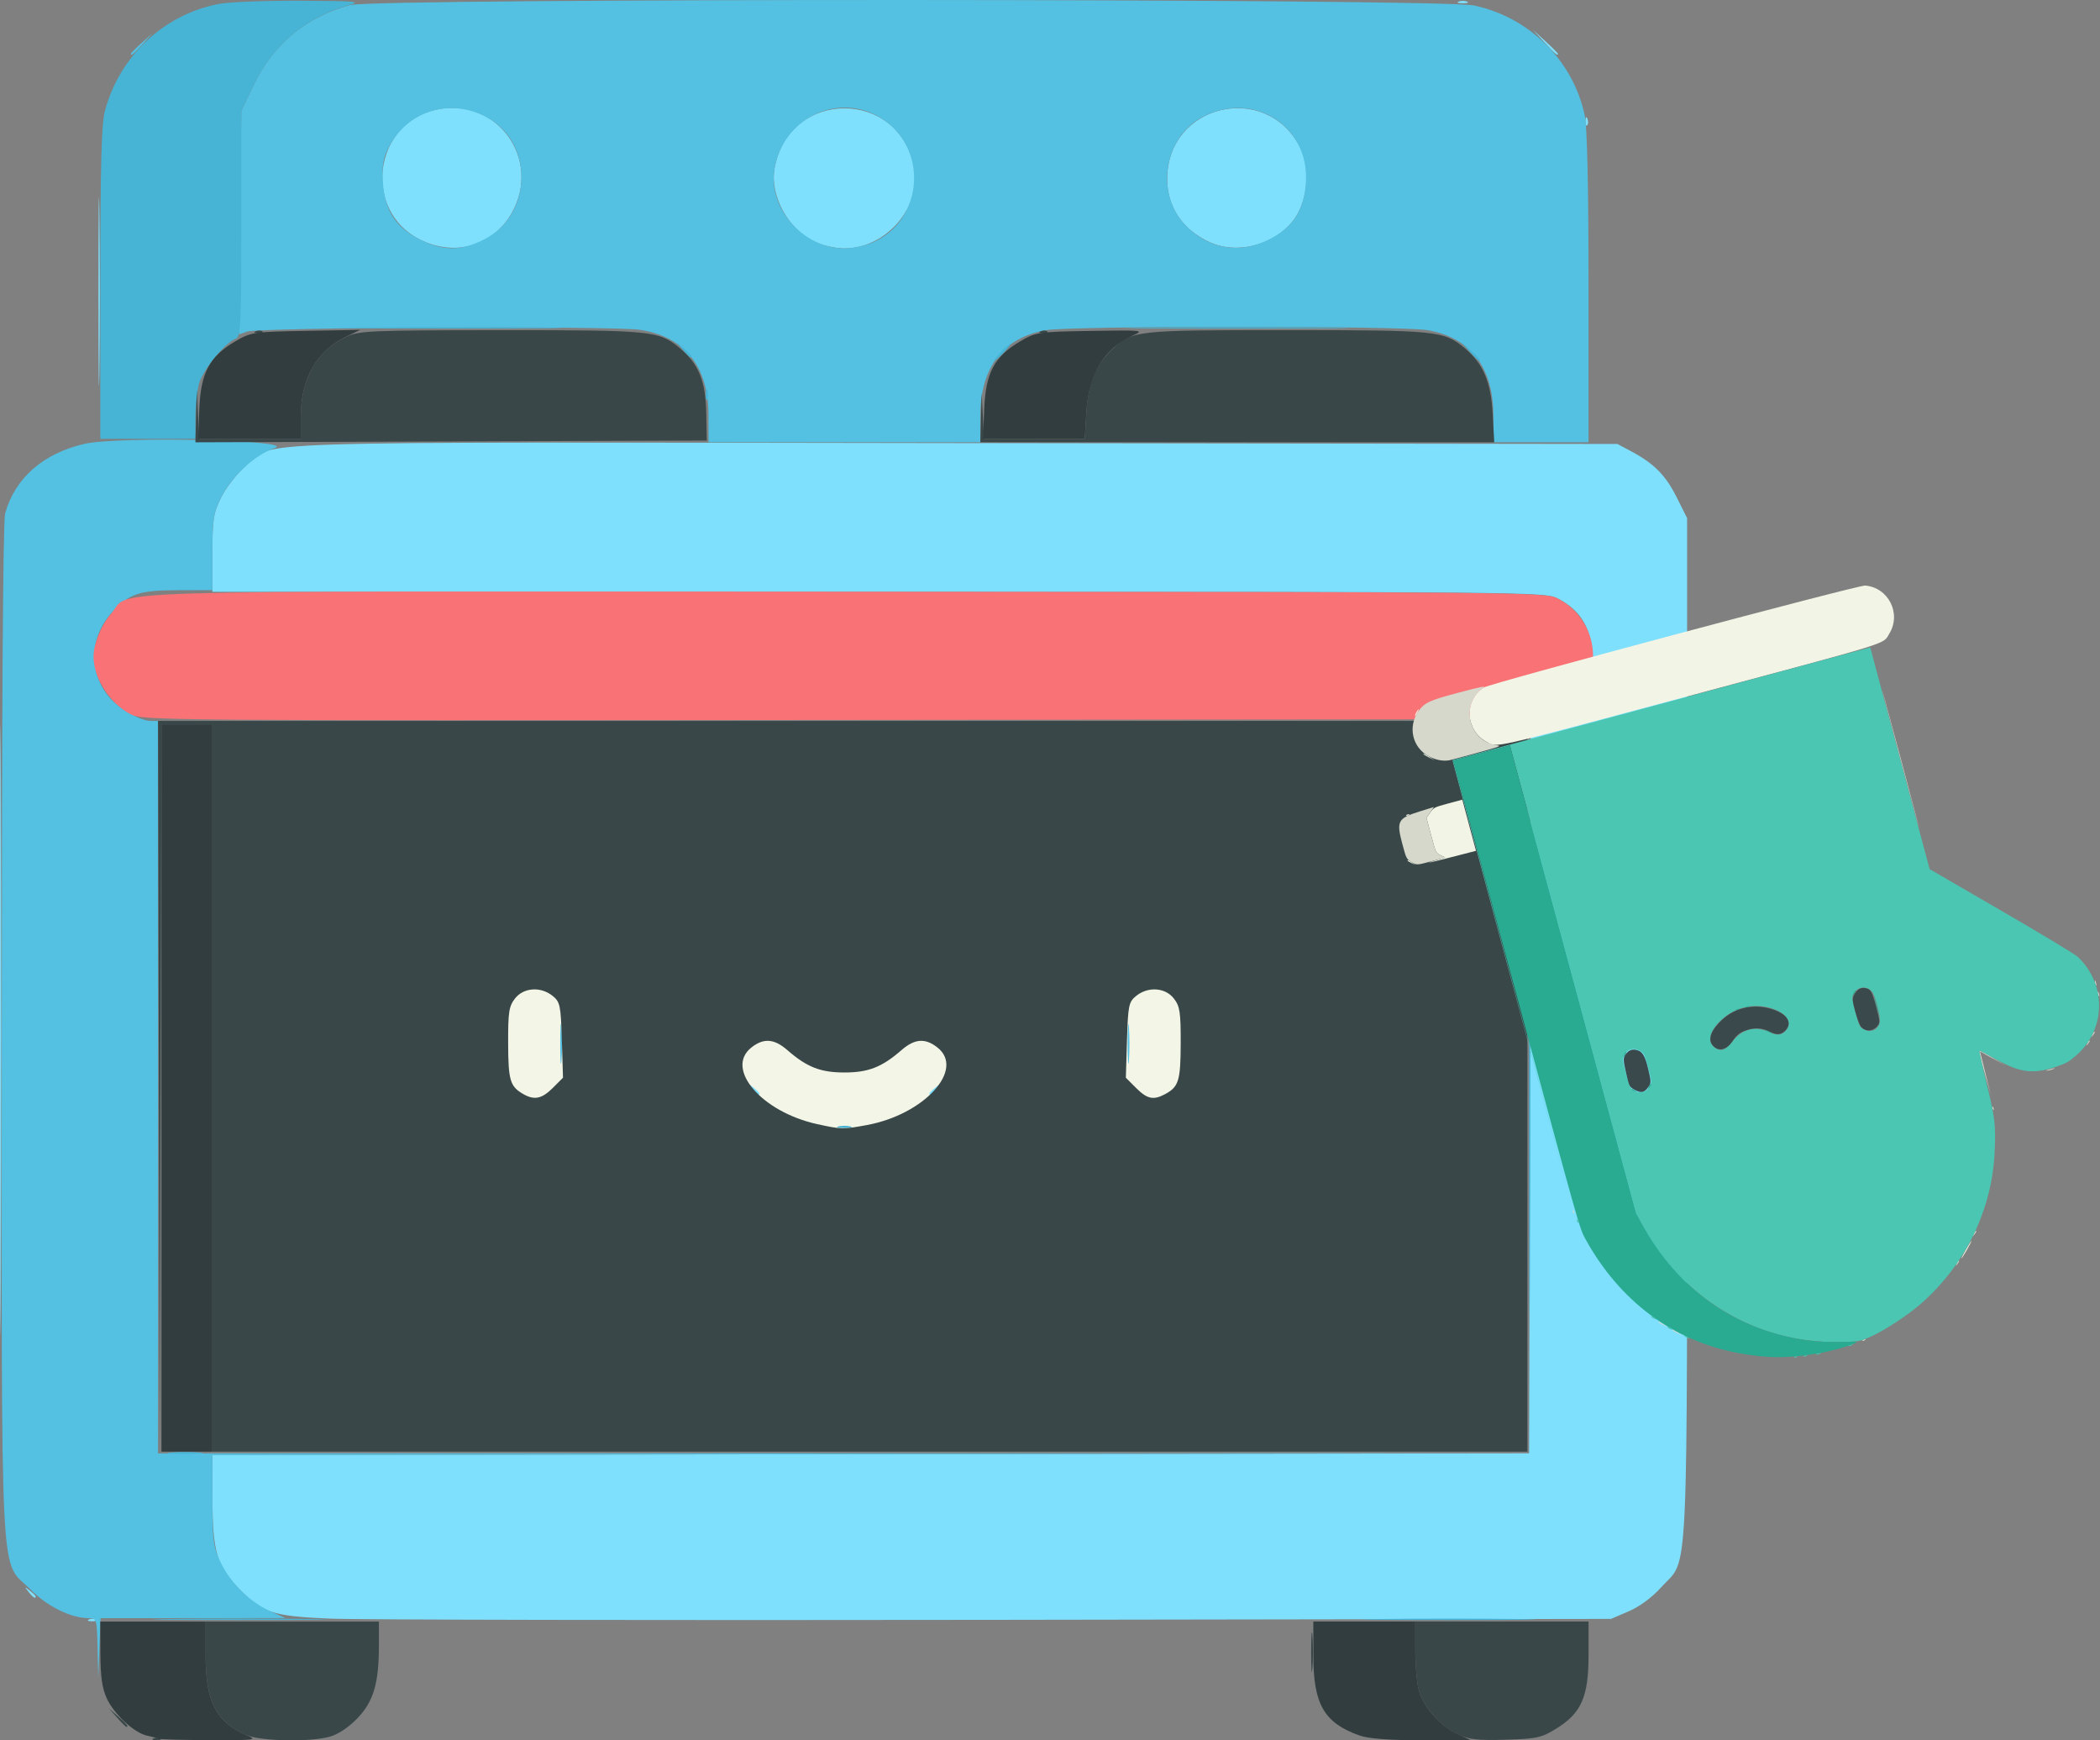 <?xml version="1.0" encoding="UTF-8" standalone="no"?>
<!-- Created with Inkscape (http://www.inkscape.org/) -->

<svg
   width="163.522mm"
   height="135.49mm"
   viewBox="0 0 163.522 135.49"
   version="1.1"
   id="svg4904"
   inkscape:version="1.1.2 (b8e25be833, 2022-02-05)"
   sodipodi:docname="landing_hobby.svg"
   xmlns:inkscape="http://www.inkscape.org/namespaces/inkscape"
   xmlns:sodipodi="http://sodipodi.sourceforge.net/DTD/sodipodi-0.dtd"
   xmlns="http://www.w3.org/2000/svg"
   xmlns:svg="http://www.w3.org/2000/svg">
  <rect x="0" y="0" width="163.522" height="135.49" fill="#808080" stroke="none"/>
  <sodipodi:namedview
     id="namedview4906"
     pagecolor="#ffffff"
     bordercolor="#666666"
     borderopacity="1.0"
     inkscape:pageshadow="2"
     inkscape:pageopacity="0.0"
     inkscape:pagecheckerboard="0"
     inkscape:document-units="mm"
     showgrid="false"
     fit-margin-top="0"
     fit-margin-left="0"
     fit-margin-right="0"
     fit-margin-bottom="0"
     inkscape:zoom="0.51843089"
     inkscape:cx="207.35647"
     inkscape:cy="312.48138"
     inkscape:window-width="1920"
     inkscape:window-height="1009"
     inkscape:window-x="-8"
     inkscape:window-y="-8"
     inkscape:window-maximized="1"
     inkscape:current-layer="g17443" />
  <defs
     id="defs4901" />
  <g
     inkscape:label="Layer 1"
     inkscape:groupmode="layer"
     id="layer1"
     transform="translate(1.236,-104.784)">
    <g
       id="g16763"
       transform="translate(216.084,24.233)">
      <rect
         style="fill:#f3f5e6;fill-opacity:1;stroke-width:0.173"
         id="rect16899"
         width="73.144"
         height="38.02"
         x="-190.885"
         y="142.323" />
      <path
         style="fill:#7ee0fd;stroke-width:0.265"
         d="m -210.355,206.612 c 0.191,-0.076 0.419,-0.067 0.507,0.021 0.088,0.088 -0.068,0.15 -0.347,0.139 -0.308,-0.013 -0.371,-0.075 -0.16,-0.16 z m 18.703,-0.049 c -4.456,-0.19 -5.258,-0.455 -7.063,-2.328 -1.719,-1.783 -2.053,-2.903 -2.059,-6.901 l -0.006,-3.505 51.263,-0.067 51.263,-0.067 0.067,-28.476 0.067,-28.476 0.854,-0.171 c 2.795,-0.559 4.527,-3.432 3.788,-6.282 -0.385,-1.485 -1.16,-2.433 -2.583,-3.163 -0.955,-0.49 -2.386,-0.503 -52.851,-0.503 h -51.869 v -2.991 c 0,-2.686 0.07,-3.131 0.684,-4.363 0.376,-0.755 1.219,-1.843 1.873,-2.419 2.31,-2.033 -2.305,-1.883 55.265,-1.806 l 51.584,0.069 1.089,0.583 c 1.773,0.949 2.668,1.855 3.526,3.571 l 0.809,1.619 v 39.73 c 0,44.581 0.161,41.087 -2.001,43.491 -0.716,0.797 -1.685,1.515 -2.539,1.882 l -1.38,0.594 -47.906,0.074 c -26.348,0.041 -49.692,-0.003 -51.875,-0.096 z m -23.449,-2.086 c -0.329,-0.42 -0.32,-0.429 0.1,-0.1 0.255,0.2 0.463,0.408 0.463,0.463 0,0.218 -0.217,0.078 -0.563,-0.363 z m -2.219,-43.722 c 0,-21.173 0.031,-29.835 0.07,-19.248 0.038,10.587 0.038,27.91 0,38.497 -0.038,10.587 -0.07,1.925 -0.07,-19.248 z m 58.575,4.564 c -0.329,-0.42 -0.32,-0.429 0.1,-0.1 0.441,0.346 0.581,0.563 0.363,0.563 -0.055,0 -0.263,-0.208 -0.463,-0.463 z m 13.792,0.363 c 0,-0.055 0.208,-0.263 0.463,-0.463 0.42,-0.329 0.429,-0.32 0.1,0.1 -0.346,0.441 -0.563,0.581 -0.563,0.363 z m -64.701,-62.474 c 6e-5,-6.548 0.035,-9.189 0.076,-5.869 0.042,3.321 0.042,8.678 -1.1e-4,11.906 -0.042,3.228 -0.076,0.511 -0.076,-6.037 z m 25.048,-4.001 c -4.512,-2.249 -3.652,-9.07 1.277,-10.127 4.699,-1.008 8.242,3.893 5.841,8.079 -1.461,2.548 -4.411,3.396 -7.118,2.047 z m 30.771,0.193 c -2.097,-0.953 -3.562,-3.621 -3.168,-5.772 1.133,-6.193 9.738,-6.193 10.871,0 0.563,3.077 -2.202,6.262 -5.436,6.262 -0.655,0 -1.675,-0.22 -2.268,-0.489 z m 30.71,0.004 c -2.122,-0.973 -3.307,-2.74 -3.307,-4.927 0,-5.819 7.705,-7.637 10.354,-2.444 0.774,1.518 0.613,3.954 -0.359,5.423 -1.383,2.09 -4.438,2.98 -6.688,1.948 z m 29.257,-9.447 c 0.013,-0.308 0.075,-0.371 0.16,-0.16 0.076,0.191 0.067,0.419 -0.021,0.507 -0.088,0.088 -0.15,-0.068 -0.139,-0.347 z m -3.21,-6.13 -0.912,-0.992 0.992,0.912 c 0.546,0.501 0.992,0.948 0.992,0.992 0,0.202 -0.224,0.012 -1.073,-0.912 z m -6.666,-3.152 c 0.182,-0.073 0.48,-0.073 0.661,0 0.182,0.073 0.033,0.133 -0.331,0.133 -0.364,0 -0.513,-0.06 -0.331,-0.133 z"
         id="path16775" />
      <path
         style="fill:#54c1e2;stroke-width:0.265"
         d="m -209.721,208.843 c -0.052,-2.23 -0.077,-2.315 -0.669,-2.315 -1.393,0 -3.231,-0.9 -4.552,-2.229 -2.433,-2.447 -2.242,1.246 -2.241,-43.508 9.4e-4,-24.919 0.097,-39.669 0.261,-40.262 0.765,-2.754 2.963,-4.683 6.182,-5.423 2.639,-0.607 16.657,-0.297 14.808,0.328 -1.522,0.514 -3.347,2.196 -4.165,3.837 -0.611,1.226 -0.684,1.682 -0.684,4.297 l -1.9e-4,2.925 -2.712,0.007 c -2.951,0.008 -3.713,0.254 -5.013,1.623 -1.85,1.948 -1.974,4.719 -0.301,6.708 0.761,0.904 2.423,1.849 3.253,1.849 h 0.54 l -3e-5,28.509 -2e-5,28.509 53.247,-0.006 53.247,-0.006 -51.131,0.073 -51.131,0.073 0.003,3.505 c 0.002,3.136 0.069,3.644 0.63,4.828 0.763,1.609 2.267,3.094 3.865,3.816 l 1.191,0.538 -7.2,0.006 -7.2,0.006 -0.088,2.315 -0.088,2.315 -0.054,-2.315 z m 36.024,-47.03 c 0,-1.382 0.045,-1.948 0.099,-1.257 0.054,0.691 0.054,1.822 0,2.514 -0.054,0.691 -0.099,0.126 -0.099,-1.257 z m 44.185,0 c 0,-1.382 0.045,-1.948 0.099,-1.257 0.054,0.691 0.054,1.822 0,2.514 -0.054,0.691 -0.099,0.126 -0.099,-1.257 z m -32.639,-48.918 c 0,-3.812 -1.845,-6.126 -5.315,-6.666 -2.049,-0.319 -29.687,-0.194 -30.619,0.138 l -0.612,0.218 0.083,-8.7 0.083,-8.7 0.949,-1.984 c 1.533,-3.206 4.098,-5.34 7.517,-6.254 2.038,-0.545 84.938,-0.518 87.519,0.029 4.313,0.914 7.72,4.293 8.624,8.553 0.195,0.921 0.297,5.531 0.297,13.428 v 12.026 h -3.704 -3.704 v -2.069 c 0,-3.771 -1.816,-6.117 -5.159,-6.664 -2.078,-0.34 -27.556,-0.34 -29.633,0 -3.343,0.547 -5.159,2.893 -5.159,6.664 v 2.069 h -10.583 -10.583 z m -17.503,-13.686 c 3.838,-1.913 3.941,-7.599 0.173,-9.563 -2.847,-1.484 -6.129,-0.45 -7.576,2.386 -0.431,0.844 -0.527,1.433 -0.445,2.722 0.139,2.18 1.003,3.509 2.896,4.452 1.79,0.892 3.167,0.893 4.952,0.003 z m 30.354,0.19 c 3.985,-1.81 4.261,-7.502 0.471,-9.723 -3.304,-1.936 -7.466,0.075 -8.174,3.95 -0.563,3.077 2.202,6.262 5.436,6.262 0.655,0 1.675,-0.22 2.268,-0.489 z m 30.771,-0.193 c 1.893,-0.943 2.757,-2.272 2.896,-4.452 0.279,-4.385 -4.081,-7.161 -8.021,-5.108 -3.077,1.604 -3.752,6.044 -1.294,8.506 1.805,1.807 4.139,2.19 6.419,1.054 z m -88.601,-14.47 c 0,-0.046 0.387,-0.432 0.86,-0.86 l 0.86,-0.777 -0.777,0.86 c -0.724,0.802 -0.943,0.982 -0.943,0.777 z"
         id="path16773" />
      <path
         style="fill:#f87276;stroke-width:0.265"
         d="m -207.164,136.148 c -1.628,-0.862 -2.873,-2.811 -2.873,-4.497 0,-0.967 0.62,-2.47 1.374,-3.328 1.659,-1.889 -3.48,-1.735 57.01,-1.708 52.855,0.024 54.675,0.041 55.609,0.52 3.457,1.773 3.74,6.549 0.515,8.684 l -1.098,0.726 -54.788,0.056 c -53.589,0.054 -54.809,0.044 -55.748,-0.453 z"
         id="path16771" />
      <path
         style="fill:#47b4d6;stroke-width:0.265"
         d="m -204.153,206.594 c 3.02,-0.043 7.961,-0.043 10.98,0 3.02,0.042 0.549,0.077 -5.49,0.077 -6.039,0 -8.51,-0.035 -5.49,-0.077 z m 94.192,0 c 3.02,-0.043 7.961,-0.043 10.98,0 3.02,0.042 0.549,0.077 -5.49,0.077 -6.039,0 -8.51,-0.035 -5.49,-0.077 z m -94.059,-12.96 c 0.618,-0.056 1.63,-0.056 2.249,0 0.618,0.056 0.112,0.101 -1.124,0.101 -1.237,0 -1.743,-0.046 -1.124,-0.101 z m 105.763,-28.514 c 1.3e-5,-15.716 0.032,-22.107 0.071,-14.201 0.039,7.906 0.039,20.764 -2.1e-5,28.575 -0.039,7.811 -0.071,1.342 -0.071,-14.374 z m -53.772,3.125 c 0.255,-0.067 0.671,-0.067 0.926,0 0.255,0.067 0.046,0.121 -0.463,0.121 -0.509,0 -0.718,-0.054 -0.463,-0.121 z m -57.478,-65.633 c 0.002,-9.263 0.086,-12.415 0.357,-13.428 1.145,-4.28 4.6,-7.519 8.89,-8.332 0.773,-0.147 3.622,-0.256 6.331,-0.243 4.429,0.021 4.805,0.057 3.734,0.355 -3.319,0.925 -5.879,3.087 -7.385,6.235 l -0.949,1.984 v 8.8 c 0,7.962 -0.042,8.814 -0.439,8.94 -0.775,0.246 -2.555,2.413 -2.847,3.465 -0.156,0.561 -0.284,1.764 -0.285,2.674 l -0.001,1.654 h -3.704 -3.704 l 0.003,-12.105 z m 47.134,8.665 c 0,-0.364 0.06,-0.513 0.133,-0.331 0.073,0.182 0.073,0.48 0,0.661 -0.073,0.182 -0.133,0.033 -0.133,-0.331 z m 22.977,-3.307 c 0.342,-0.364 0.681,-0.661 0.754,-0.661 0.073,0 -0.147,0.298 -0.489,0.661 -0.342,0.364 -0.681,0.661 -0.754,0.661 -0.073,0 0.147,-0.298 0.489,-0.661 z m 36.492,-0.066 -0.641,-0.728 0.728,0.641 c 0.68,0.6 0.849,0.814 0.641,0.814 -0.047,0 -0.375,-0.327 -0.728,-0.728 z m -61.256,-0.132 -0.504,-0.595 0.595,0.504 c 0.559,0.474 0.716,0.687 0.504,0.687 -0.05,0 -0.318,-0.268 -0.595,-0.595 z m -25.176,-1.72 c 3.893,-0.041 10.263,-0.041 14.155,0 3.893,0.041 0.708,0.075 -7.078,0.075 -7.785,0 -10.97,-0.034 -7.078,-0.075 z m 61.402,-3e-5 c 3.903,-0.041 10.213,-0.041 14.023,7e-5 3.81,0.041 0.616,0.075 -7.096,0.075 -7.713,-5e-5 -10.83,-0.034 -6.927,-0.075 z"
         id="path16769" />
      <path
         style="fill:#394749;stroke-width:0.265"
         d="m -205.327,215.872 c 0.191,-0.076 0.419,-0.067 0.507,0.021 0.088,0.088 -0.068,0.15 -0.347,0.139 -0.308,-0.013 -0.371,-0.075 -0.16,-0.16 z m 7.195,-0.241 c -2.37,-1.028 -3.177,-2.598 -3.177,-6.183 v -2.656 h 6.747 6.747 v 1.839 c 0,2.967 -0.419,4.388 -1.681,5.697 -0.681,0.707 -1.5,1.25 -2.156,1.43 -1.554,0.427 -5.375,0.351 -6.48,-0.128 z m 94.32,-0.057 c -1.341,-0.628 -2.666,-2.124 -3.025,-3.417 -0.153,-0.55 -0.278,-1.982 -0.279,-3.182 l -0.001,-2.183 h 6.747 6.747 v 2.604 c 0,3.248 -0.555,4.517 -2.505,5.725 -1.158,0.717 -1.514,0.796 -3.948,0.869 -2.182,0.066 -2.871,-0.011 -3.736,-0.416 z m -104.396,-1.308 -0.641,-0.728 0.728,0.641 c 0.68,0.6 0.849,0.814 0.641,0.814 -0.047,0 -0.375,-0.327 -0.728,-0.728 z m 92.984,-5.093 c 0,-1.382 0.045,-1.948 0.099,-1.257 0.054,0.691 0.054,1.822 0,2.514 -0.054,0.691 -0.099,0.126 -0.099,-1.257 z m -89.724,-43.987 -0.065,-28.509 h 53.314 53.314 v 28.443 28.443 h -51.197 -51.197 v -28.31 -28.31 h -1.983 -1.983 l -0.069,28.377 -0.069,28.377 z m 55.118,2.954 c 4.48,-0.821 7.678,-4.333 5.503,-6.043 -0.952,-0.749 -1.77,-0.688 -2.799,0.209 -1.521,1.325 -2.578,1.739 -4.441,1.739 -1.863,0 -2.92,-0.414 -4.441,-1.739 -1.03,-0.897 -1.847,-0.958 -2.799,-0.209 -2.1,1.652 0.795,5.025 5.124,5.969 1.887,0.412 2,0.414 3.854,0.074 z m -24.448,-2.89 0.797,-0.797 -0.089,-2.931 c -0.083,-2.707 -0.137,-2.97 -0.714,-3.437 -0.925,-0.748 -2.257,-0.661 -2.928,0.192 -0.478,0.608 -0.547,1.057 -0.54,3.506 0.009,2.884 0.149,3.352 1.182,3.944 0.857,0.492 1.446,0.369 2.293,-0.477 z m 47.665,0.489 c 1.078,-0.574 1.222,-1.038 1.231,-3.956 0.007,-2.448 -0.062,-2.898 -0.54,-3.506 -0.671,-0.853 -2.003,-0.94 -2.928,-0.192 -0.577,0.467 -0.631,0.73 -0.714,3.437 l -0.089,2.931 0.797,0.797 c 0.862,0.862 1.346,0.967 2.244,0.489 z m -75.437,-52.806 0.053,-2.052 0.091,1.918 0.091,1.918 h 3.957 3.957 v -1.687 c 0,-3.012 1.243,-5.197 3.572,-6.277 0.976,-0.453 1.905,-0.491 12.008,-0.497 11.805,-0.006 12.291,0.042 13.914,1.38 1.482,1.222 2.033,2.562 2.082,5.067 l 0.042,2.146 -19.91,0.068 -19.91,0.068 z m 61.118,0.131 0.052,-1.918 0.092,1.786 0.093,1.786 h 3.923 3.923 l 0.122,-2.051 c 0.135,-2.257 0.712,-3.685 1.972,-4.881 1.601,-1.519 1.743,-1.535 13.611,-1.535 11.74,0 12.235,0.05 13.856,1.386 1.457,1.201 2.063,2.623 2.203,5.163 l 0.12,2.183 h -20.009 -20.009 z m -56.458,-6.729 c 0.191,-0.076 0.419,-0.067 0.507,0.021 0.088,0.088 -0.068,0.15 -0.347,0.139 -0.308,-0.013 -0.371,-0.075 -0.16,-0.16 z m 61.119,0 c 0.191,-0.076 0.419,-0.067 0.507,0.021 0.088,0.088 -0.068,0.15 -0.347,0.139 -0.308,-0.013 -0.371,-0.075 -0.16,-0.16 z"
         id="path16767" />
      <path
         style="fill:#323d3f;stroke-width:0.265"
         d="m -204.881,215.923 c -0.146,-0.049 -0.59,-0.16 -0.987,-0.248 -1.02,-0.225 -2.581,-1.676 -3.149,-2.927 -0.353,-0.777 -0.483,-1.715 -0.488,-3.508 l -0.006,-2.447 h 4.101 4.101 v 2.656 c 0,3.585 0.807,5.155 3.177,6.183 0.882,0.382 0.754,0.4 -2.78,0.39 -2.037,-0.006 -3.823,-0.05 -3.969,-0.099 z m 93.413,-0.265 c -2.739,-0.976 -3.577,-2.414 -3.583,-6.154 l -0.004,-2.712 h 3.969 3.969 l 0.002,2.183 c 7.9e-4,1.201 0.126,2.633 0.279,3.182 0.361,1.301 1.691,2.796 3.025,3.402 l 1.061,0.482 -3.836,-0.006 c -2.609,-0.004 -4.17,-0.125 -4.88,-0.377 z m -93.281,-50.405 v -28.31 h 1.984 1.984 v 28.31 28.31 h -1.984 -1.984 z m 2.95,-52.87 c 0.111,-2.806 0.786,-4.074 2.799,-5.257 1.222,-0.718 1.4,-0.745 5.496,-0.818 l 4.233,-0.076 -1.058,0.507 c -2.344,1.123 -3.572,3.287 -3.572,6.293 v 1.687 h -3.995 -3.995 z m 61.119,0 c 0.111,-2.806 0.786,-4.074 2.799,-5.257 1.223,-0.719 1.395,-0.744 5.496,-0.814 4.039,-0.068 4.191,-0.052 3.307,0.345 -2.271,1.022 -3.47,2.996 -3.65,6.01 l -0.122,2.051 h -3.961 -3.961 z"
         id="path16765" />
    </g>
    <g
       id="g5076"
       transform="matrix(0.421,0,0,0.421,104.227,-19.249)">
      <g
         id="g17443">
        <g
           id="g17530"
           transform="rotate(165,127.113,413.708)">
          <path
             style="fill:#f2f4e5;stroke-width:0.265"
             d="m 155.843,432.598 c -4.083,-1.481 -5.167,-6.752 -2.006,-9.753 1.72,-1.632 -0.709,-1.535 38.587,-1.535 39.296,0 36.868,-0.097 38.587,1.535 3.225,3.061 2.001,8.55 -2.186,9.804 -1.468,0.44 -71.764,0.391 -72.982,-0.051 z m 86.059,-1.234 c 0.263,-0.291 0.538,-0.529 0.611,-0.529 0.073,0 -0.083,0.238 -0.347,0.529 -0.263,0.291 -0.538,0.529 -0.611,0.529 -0.073,0 0.083,-0.238 0.347,-0.529 z m -0.017,-8.533 -0.777,-0.86 0.86,0.777 c 0.473,0.427 0.86,0.814 0.86,0.86 0,0.204 -0.218,0.025 -0.943,-0.777 z m -3.82,-14.089 v -4.895 l 5.49,0.055 c 3.02,0.03 4.328,0.094 2.907,0.142 l -2.583,0.086 0.731,0.629 c 0.727,0.625 0.731,0.648 0.731,3.988 v 3.359 l -0.916,0.765 c -0.88,0.734 -1.024,0.765 -3.638,0.765 h -2.722 z m 10.269,4.714 c 0.191,-0.076 0.419,-0.067 0.507,0.021 0.088,0.088 -0.068,0.15 -0.347,0.139 -0.308,-0.013 -0.371,-0.075 -0.16,-0.16 z m 1.744,-8.617 -0.504,-0.595 0.595,0.504 c 0.327,0.277 0.595,0.545 0.595,0.595 0,0.212 -0.213,0.055 -0.687,-0.504 z m -80.673,-95.713 c 0.717,-0.728 1.363,-1.323 1.435,-1.323 0.073,0 -0.454,0.595 -1.171,1.323 -0.717,0.728 -1.363,1.323 -1.435,1.323 -0.073,0 0.454,-0.595 1.171,-1.323 z"
             id="path5086" />
          <path
             style="fill:#d6d8cb;stroke-width:0.265"
             d="m 229.006,432.598 c 4.942,-1.792 5.153,-8.777 0.328,-10.867 -0.876,-0.379 -0.669,-0.403 3.836,-0.442 2.619,-0.022 5.001,-0.02 5.292,0.005 1.212,0.104 2.405,0.677 3.487,1.675 2.561,2.36 2.413,6.345 -0.319,8.597 -1.487,1.226 -2.462,1.388 -8.226,1.366 -4.376,-0.017 -5.116,-0.073 -4.398,-0.333 z m -71.248,-32.587 c -2e-5,-11.787 0.033,-16.648 0.072,-10.802 0.04,5.846 0.04,15.49 4e-5,21.431 -0.04,5.941 -0.072,1.157 -0.072,-10.63 z m 86.657,12.888 0.926,-0.791 v -3.359 c 0,-3.353 -0.001,-3.36 -0.742,-3.998 l -0.742,-0.639 h 2.743 c 2.716,0 2.751,0.008 3.52,0.811 0.762,0.795 0.777,0.868 0.777,3.663 0,4.389 -0.397,4.817 -4.63,4.991 l -2.778,0.114 z M 133.607,350.533 c 0.005,-0.437 0.065,-0.583 0.132,-0.326 0.067,0.257 0.063,0.615 -0.01,0.794 -0.072,0.179 -0.127,-0.032 -0.122,-0.468 z m 0,-2.117 c 0.005,-0.437 0.065,-0.583 0.132,-0.326 0.067,0.257 0.063,0.615 -0.01,0.794 -0.072,0.179 -0.127,-0.032 -0.122,-0.468 z m 22.034,-6.284 -1.845,-1.918 1.911,1.838 1.911,1.838 0.08,-4.219 0.08,-4.219 0.059,4.299 c 0.032,2.365 -0.034,4.299 -0.147,4.299 -0.113,0 -1.036,-0.863 -2.051,-1.918 z m -19.44,-0.298 c 0,-0.055 0.208,-0.263 0.463,-0.463 0.42,-0.329 0.429,-0.32 0.1,0.1 -0.346,0.441 -0.563,0.581 -0.563,0.363 z m 1.323,-1.323 c 0,-0.055 0.208,-0.263 0.463,-0.463 0.42,-0.329 0.429,-0.32 0.1,0.1 -0.346,0.441 -0.563,0.581 -0.563,0.363 z m 7.743,-3.265 c 0.402,-0.061 0.998,-0.059 1.323,0.004 0.325,0.063 -0.004,0.113 -0.731,0.111 -0.728,-0.002 -0.994,-0.053 -0.592,-0.114 z m 92.555,-2.61 c 0.013,-0.308 0.075,-0.371 0.16,-0.16 0.076,0.191 0.067,0.419 -0.021,0.507 -0.088,0.088 -0.15,-0.068 -0.139,-0.347 z m -79.904,-1.587 c 0.013,-0.308 0.075,-0.371 0.16,-0.16 0.076,0.191 0.067,0.419 -0.021,0.507 -0.088,0.088 -0.15,-0.068 -0.139,-0.347 z m 8.975,-21.112 c 0,-0.055 0.208,-0.263 0.463,-0.463 0.42,-0.329 0.429,-0.32 0.1,0.1 -0.346,0.441 -0.563,0.581 -0.563,0.363 z m 60.305,-1.686 -0.641,-0.728 0.728,0.641 c 0.4,0.353 0.728,0.68 0.728,0.728 0,0.207 -0.214,0.039 -0.814,-0.641 z m -2.117,-2.117 -0.641,-0.728 0.728,0.641 c 0.4,0.353 0.728,0.68 0.728,0.728 0,0.208 -0.214,0.039 -0.814,-0.641 z m -53.69,-0.695 c 0,-0.055 0.208,-0.263 0.463,-0.463 0.42,-0.329 0.429,-0.32 0.1,0.1 -0.346,0.441 -0.563,0.581 -0.563,0.363 z m 20.588,-9.606 c 0.191,-0.076 0.419,-0.067 0.507,0.021 0.088,0.088 -0.068,0.15 -0.347,0.139 -0.308,-0.013 -0.371,-0.075 -0.16,-0.16 z"
             id="path5084" />
          <path
             style="fill:#4bc6b2;stroke-width:0.265"
             d="m 157.897,400.084 v -21.227 l -10.816,-10.855 c -5.949,-5.97 -11.107,-11.331 -11.462,-11.913 -3.844,-6.298 -1.575,-14.265 4.986,-17.507 1.688,-0.834 2.241,-0.97 4.401,-1.083 4.291,-0.224 6.479,0.684 10.109,4.195 1.34,1.296 2.5,2.357 2.578,2.357 0.078,0 0.203,-2.768 0.279,-6.152 0.149,-6.681 0.348,-8.012 1.924,-12.901 3.23,-10.02 10.529,-18.429 20.196,-23.27 2.797,-1.401 7.707,-3.044 10.538,-3.527 1.948,-0.332 2.387,-0.324 4.233,0.078 7.88,1.717 14.447,5.158 19.877,10.414 5.73,5.547 9.436,12.14 11.474,20.409 l 0.587,2.381 0.082,44.781 0.082,44.781 h 5.417 5.417 l 0.068,-42.995 0.068,-42.995 -10e-4,43.061 -0.001,43.061 -40.018,0.067 -40.018,0.067 z m 43.834,-37.892 c 3.143,-1.411 4.409,-3.543 2.995,-5.047 -0.876,-0.932 -1.768,-0.831 -3.385,0.384 -2.36,1.773 -4.855,1.722 -7.036,-0.144 -1.217,-1.042 -2.157,-1.146 -3.168,-0.35 -1.462,1.15 -0.636,3.188 1.892,4.669 2.705,1.585 5.862,1.763 8.701,0.489 z m -24.375,-1.858 c 0.608,-0.608 0.649,-0.829 0.649,-3.452 0,-2.622 -0.042,-2.844 -0.649,-3.452 -1.043,-1.043 -2.54,-0.843 -3.197,0.428 -0.467,0.903 -0.53,4.934 -0.092,5.895 0.588,1.291 2.28,1.59 3.289,0.581 z m 43.921,0 c 0.608,-0.608 0.649,-0.829 0.649,-3.452 0,-2.622 -0.042,-2.844 -0.649,-3.452 -0.409,-0.409 -0.952,-0.649 -1.467,-0.649 -0.516,0 -1.058,0.24 -1.467,0.649 -0.606,0.606 -0.649,0.832 -0.649,3.404 0,2.623 0.033,2.787 0.698,3.452 0.897,0.897 2.019,0.916 2.886,0.048 z m 16.281,-27.551 c 0.013,-0.308 0.075,-0.371 0.16,-0.16 0.076,0.191 0.067,0.419 -0.021,0.507 -0.088,0.088 -0.15,-0.068 -0.139,-0.347 z m -9.05,-20.946 c -0.329,-0.42 -0.32,-0.429 0.1,-0.1 0.441,0.346 0.581,0.563 0.363,0.563 -0.055,0 -0.263,-0.208 -0.463,-0.463 z m -2.381,-2.646 c -0.329,-0.42 -0.32,-0.429 0.1,-0.1 0.441,0.346 0.581,0.563 0.363,0.563 -0.055,0 -0.263,-0.208 -0.463,-0.463 z m -2.646,-2.381 c -0.329,-0.42 -0.32,-0.429 0.1,-0.1 0.441,0.346 0.581,0.563 0.363,0.563 -0.055,0 -0.263,-0.208 -0.463,-0.463 z m -18.537,-8.714 c 0.191,-0.076 0.419,-0.067 0.507,0.021 0.088,0.088 -0.068,0.15 -0.347,0.139 -0.308,-0.013 -0.371,-0.075 -0.16,-0.16 z m -1.869,-0.259 c 0.182,-0.073 0.48,-0.073 0.661,0 0.182,0.073 0.033,0.133 -0.331,0.133 -0.364,0 -0.513,-0.06 -0.331,-0.133 z m -8.594,-0.273 c 0.257,-0.067 0.615,-0.063 0.794,0.01 0.179,0.072 -0.032,0.127 -0.468,0.122 -0.437,-0.005 -0.583,-0.065 -0.326,-0.132 z m 6.085,0 c 0.257,-0.067 0.615,-0.063 0.794,0.01 0.179,0.072 -0.032,0.127 -0.468,0.122 -0.437,-0.005 -0.583,-0.065 -0.326,-0.132 z"
             id="path5082" />
          <path
             style="fill:#29ab91;stroke-width:0.265"
             d="m 226.882,376.264 -0.082,-44.781 -0.587,-2.381 c -2.893,-11.741 -9.662,-20.872 -19.597,-26.435 -3.898,-2.183 -6.946,-3.292 -12.604,-4.59 -1.925,-0.442 3.678,-0.713 7.249,-0.351 5.603,0.568 9.132,1.542 13.979,3.858 11.077,5.294 18.69,14.922 21.844,27.626 0.563,2.268 0.564,2.371 0.647,47.053 l 0.082,44.781 h -5.424 -5.424 z m -30.158,-13.338 c 0.182,-0.073 0.48,-0.073 0.661,0 0.182,0.073 0.033,0.133 -0.331,0.133 -0.364,0 -0.513,-0.06 -0.331,-0.133 z m 1.852,0 c 0.182,-0.073 0.48,-0.073 0.661,0 0.182,0.073 0.033,0.133 -0.331,0.133 -0.364,0 -0.513,-0.06 -0.331,-0.133 z m -21.63,-2.306 c 0,-0.055 0.208,-0.263 0.463,-0.463 0.42,-0.329 0.429,-0.32 0.1,0.1 -0.346,0.441 -0.563,0.581 -0.563,0.363 z m 43.921,0 c 0,-0.055 0.208,-0.263 0.463,-0.463 0.42,-0.329 0.429,-0.32 0.1,0.1 -0.346,0.441 -0.563,0.581 -0.563,0.363 z m -46.999,-3.737 c 8e-4,-1.455 0.045,-2.017 0.099,-1.248 0.054,0.769 0.053,1.959 -0.001,2.646 -0.054,0.686 -0.098,0.057 -0.098,-1.398 z m 20.383,0.595 -0.504,-0.595 0.595,0.504 c 0.559,0.474 0.716,0.687 0.504,0.687 -0.05,0 -0.318,-0.268 -0.595,-0.595 z m 23.705,-3.738 c 0,-0.055 0.208,-0.263 0.463,-0.463 0.42,-0.329 0.429,-0.32 0.1,0.1 -0.346,0.441 -0.563,0.581 -0.563,0.363 z m 3.141,-0.363 c -0.329,-0.42 -0.32,-0.429 0.1,-0.1 0.255,0.2 0.463,0.408 0.463,0.463 0,0.218 -0.217,0.078 -0.563,-0.363 z"
             id="path5080" />
          <path
             style="fill:#3a494b;stroke-width:0.265"
             d="m 196.321,362.802 c -1.763,-0.288 -3.741,-1.284 -4.946,-2.489 -1.33,-1.33 -1.263,-2.714 0.169,-3.454 0.901,-0.466 1.658,-0.305 2.601,0.552 1.081,0.983 2.273,1.456 3.674,1.456 1.651,0 2.359,-0.267 3.602,-1.358 1.231,-1.081 2.588,-1.183 3.342,-0.253 1.067,1.318 0.435,2.78 -1.815,4.196 -2.075,1.307 -4.221,1.744 -6.626,1.35 z m -20.962,-2.009 c -1.184,-0.427 -1.323,-0.839 -1.323,-3.911 0,-2.488 0.074,-3.026 0.463,-3.367 1.111,-0.975 2.649,-0.737 3.212,0.498 0.162,0.355 0.294,1.704 0.294,2.999 0,2.071 -0.072,2.433 -0.595,3.009 -0.643,0.708 -1.419,1 -2.051,0.772 z m 43.661,-0.151 c -1.092,-0.549 -1.354,-1.397 -1.271,-4.113 0.071,-2.336 0.116,-2.505 0.818,-3.109 0.983,-0.845 1.645,-0.805 2.61,0.16 0.796,0.796 0.798,0.804 0.707,3.433 -0.076,2.216 -0.175,2.716 -0.62,3.143 -0.741,0.712 -1.478,0.872 -2.244,0.486 z"
             id="path5078" />
        </g>
      </g>
    </g>
    <g
       id="g10950"
       transform="translate(117.161,-36.131)" />
  </g>
</svg>
